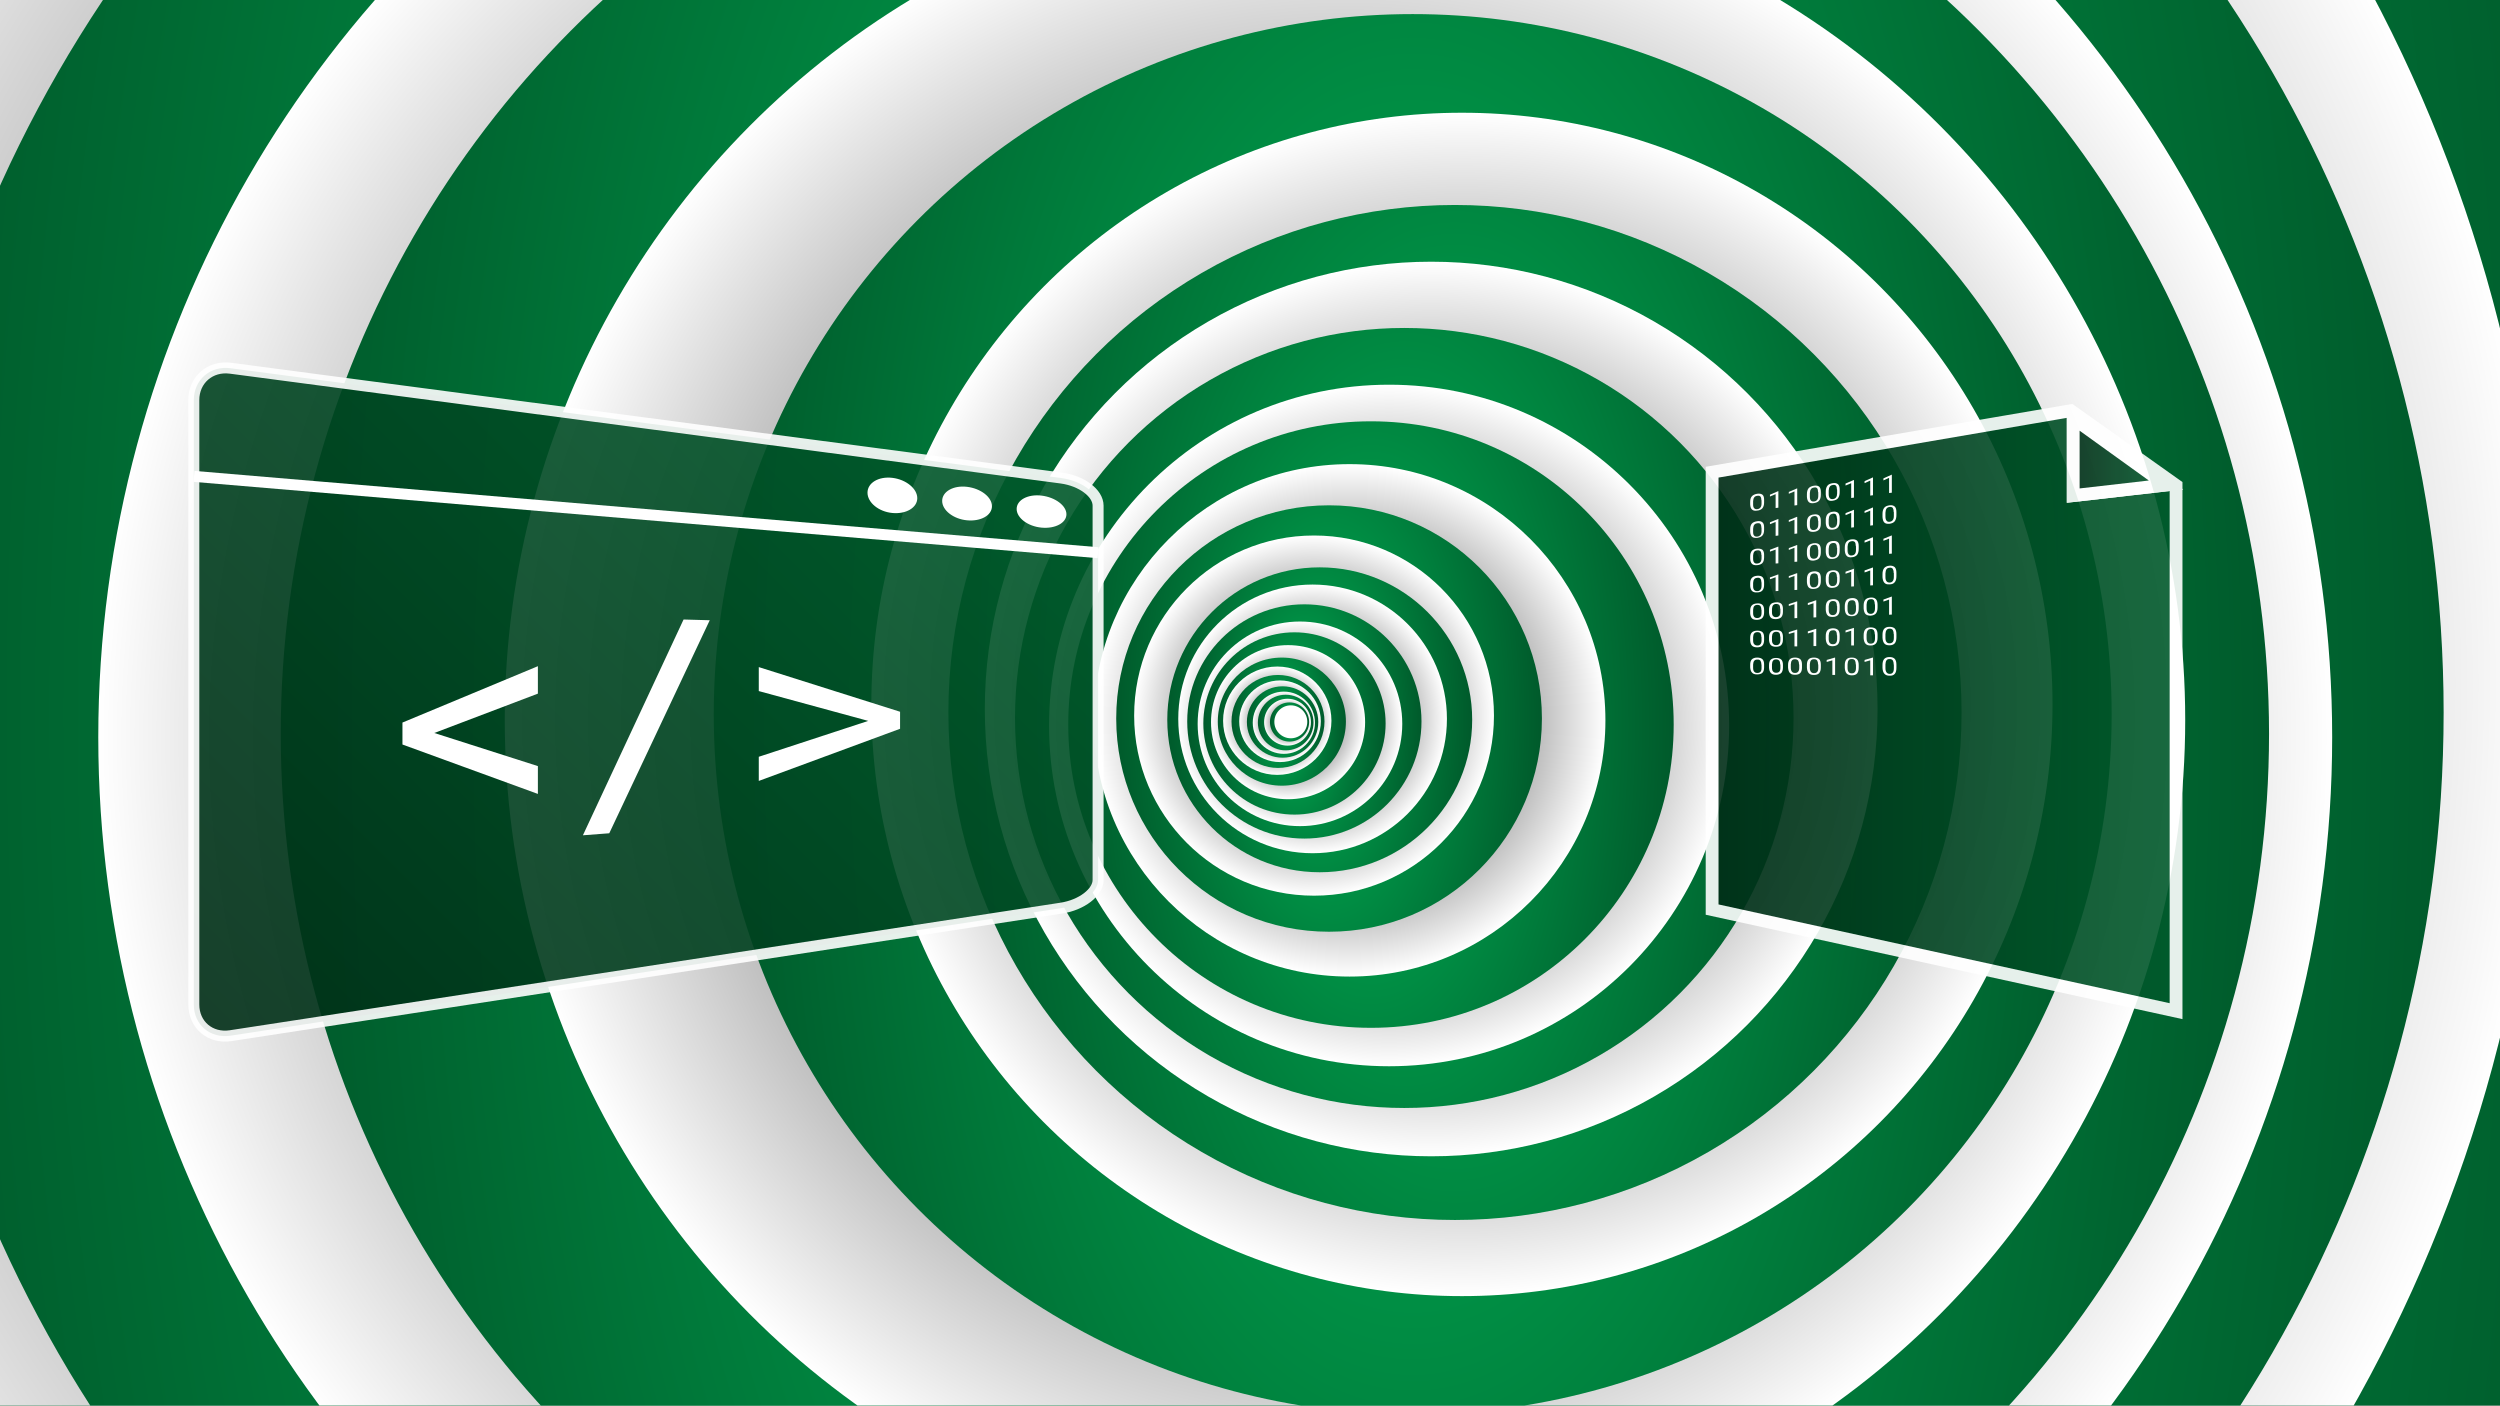 <?xml version="1.0" encoding="utf-8"?>
<!-- Generator: Adobe Illustrator 22.1.0, SVG Export Plug-In . SVG Version: 6.00 Build 0)  -->
<svg version="1.1" id="Layer_1" xmlns="http://www.w3.org/2000/svg" xmlns:xlink="http://www.w3.org/1999/xlink" x="0px" y="0px"
	 viewBox="0 0 1366 768" style="enable-background:new 0 0 1366 768;" xml:space="preserve">
<rect x="0" y="0" width="1366" height="768" fill="#808080" stroke="none"/>
<style type="text/css">
	.st0{clip-path:url(#SVGID_2_);fill:url(#SVGID_3_);}
	.st1{clip-path:url(#SVGID_2_);fill:url(#SVGID_4_);}
	.st2{clip-path:url(#SVGID_2_);fill:url(#SVGID_5_);}
	.st3{clip-path:url(#SVGID_2_);fill:url(#SVGID_6_);}
	.st4{clip-path:url(#SVGID_2_);fill:url(#SVGID_7_);}
	.st5{clip-path:url(#SVGID_2_);fill:url(#SVGID_8_);}
	.st6{clip-path:url(#SVGID_2_);fill:url(#SVGID_9_);}
	.st7{clip-path:url(#SVGID_2_);fill:url(#SVGID_10_);}
	.st8{clip-path:url(#SVGID_2_);fill:url(#SVGID_11_);}
	.st9{clip-path:url(#SVGID_2_);fill:url(#SVGID_12_);}
	.st10{clip-path:url(#SVGID_2_);fill:url(#SVGID_13_);}
	.st11{clip-path:url(#SVGID_2_);fill:url(#SVGID_14_);}
	.st12{clip-path:url(#SVGID_2_);fill:url(#SVGID_15_);}
	.st13{clip-path:url(#SVGID_2_);fill:url(#SVGID_16_);}
	.st14{clip-path:url(#SVGID_2_);fill:url(#SVGID_17_);}
	.st15{clip-path:url(#SVGID_2_);fill:url(#SVGID_18_);}
	.st16{clip-path:url(#SVGID_2_);fill:url(#SVGID_19_);}
	.st17{clip-path:url(#SVGID_2_);fill:url(#SVGID_20_);}
	.st18{clip-path:url(#SVGID_2_);fill:url(#SVGID_21_);}
	.st19{clip-path:url(#SVGID_2_);fill:url(#SVGID_22_);}
	.st20{clip-path:url(#SVGID_2_);fill:url(#SVGID_23_);}
	.st21{clip-path:url(#SVGID_2_);fill:url(#SVGID_24_);}
	.st22{clip-path:url(#SVGID_2_);fill:url(#SVGID_25_);}
	.st23{clip-path:url(#SVGID_2_);fill:url(#SVGID_26_);}
	.st24{clip-path:url(#SVGID_2_);fill:url(#SVGID_27_);}
	.st25{clip-path:url(#SVGID_2_);fill:url(#SVGID_28_);}
	.st26{clip-path:url(#SVGID_2_);fill:url(#SVGID_29_);}
	.st27{clip-path:url(#SVGID_2_);fill:url(#SVGID_30_);}
	.st28{clip-path:url(#SVGID_2_);fill:url(#SVGID_31_);}
	.st29{clip-path:url(#SVGID_2_);fill:url(#SVGID_32_);}
	.st30{clip-path:url(#SVGID_2_);fill:url(#SVGID_33_);}
	.st31{clip-path:url(#SVGID_2_);fill:#FFFFFF;}
	.st32{opacity:0.9;fill:url(#SVGID_34_);stroke:#FFFFFF;stroke-width:6;stroke-miterlimit:10;}
	.st33{fill:#FFFFFF;}
	.st34{fill:none;stroke:#FFFFFF;stroke-width:6;stroke-miterlimit:10;}
	.st35{opacity:0.9;}
	.st36{fill:url(#SVGID_35_);stroke:#FFFFFF;stroke-width:7;stroke-miterlimit:10;}
	.st37{fill:url(#SVGID_36_);stroke:#FFFFFF;stroke-width:7;stroke-miterlimit:10;}
</style>
<g>
	<defs>
		<rect id="SVGID_1_" width="1366" height="768"/>
	</defs>
	<clipPath id="SVGID_2_">
		<use xlink:href="#SVGID_1_"  style="overflow:visible;"/>
	</clipPath>
	
		<radialGradient id="SVGID_3_" cx="546" cy="379.487" r="909.821" gradientTransform="matrix(1 0 0 2 0 -379.487)" gradientUnits="userSpaceOnUse">
		<stop  offset="0" style="stop-color:#00B456"/>
		<stop  offset="1" style="stop-color:#005A2B"/>
	</radialGradient>
	<ellipse class="st0" cx="546" cy="379.5" rx="909" ry="910.6"/>
	<radialGradient id="SVGID_4_" cx="588.651" cy="373.188" r="801.771" gradientUnits="userSpaceOnUse">
		<stop  offset="0" style="stop-color:#000000"/>
		<stop  offset="1" style="stop-color:#FFFFFF"/>
	</radialGradient>
	<ellipse class="st1" cx="588.7" cy="373.2" rx="801" ry="802.5"/>
	
		<radialGradient id="SVGID_5_" cx="636.745" cy="389.304" r="699.169" gradientTransform="matrix(1 0 0 2 0 -389.304)" gradientUnits="userSpaceOnUse">
		<stop  offset="0" style="stop-color:#00B456"/>
		<stop  offset="1" style="stop-color:#005A2B"/>
	</radialGradient>
	<ellipse class="st2" cx="636.7" cy="389.3" rx="698.5" ry="699.8"/>
	<radialGradient id="SVGID_6_" cx="663.959" cy="402.802" r="610.847" gradientUnits="userSpaceOnUse">
		<stop  offset="0" style="stop-color:#000000"/>
		<stop  offset="1" style="stop-color:#FFFFFF"/>
	</radialGradient>
	<ellipse class="st3" cx="664" cy="402.8" rx="610.3" ry="611.4"/>
	
		<radialGradient id="SVGID_7_" cx="696.604" cy="401.041" r="543.739" gradientTransform="matrix(1 0 0 2 0 -401.041)" gradientUnits="userSpaceOnUse">
		<stop  offset="0" style="stop-color:#00B456"/>
		<stop  offset="1" style="stop-color:#005A2B"/>
	</radialGradient>
	<ellipse class="st4" cx="696.6" cy="401" rx="543.2" ry="544.2"/>
	<radialGradient id="SVGID_8_" cx="734.861" cy="393.376" r="459.498" gradientUnits="userSpaceOnUse">
		<stop  offset="0" style="stop-color:#000000"/>
		<stop  offset="1" style="stop-color:#FFFFFF"/>
	</radialGradient>
	<ellipse class="st5" cx="734.9" cy="393.4" rx="459.1" ry="459.9"/>
	
		<radialGradient id="SVGID_9_" cx="771.905" cy="390.264" r="382.232" gradientTransform="matrix(1 0 0 2 0 -390.264)" gradientUnits="userSpaceOnUse">
		<stop  offset="0" style="stop-color:#00B456"/>
		<stop  offset="1" style="stop-color:#005A2B"/>
	</radialGradient>
	<ellipse class="st6" cx="771.9" cy="390.3" rx="381.9" ry="382.6"/>
	<radialGradient id="SVGID_10_" cx="798.799" cy="384.876" r="323.013" gradientUnits="userSpaceOnUse">
		<stop  offset="0" style="stop-color:#000000"/>
		<stop  offset="1" style="stop-color:#FFFFFF"/>
	</radialGradient>
	<ellipse class="st7" cx="798.8" cy="384.9" rx="322.7" ry="323.3"/>
	
		<radialGradient id="SVGID_11_" cx="794.951" cy="389.332" r="277.045" gradientTransform="matrix(1 0 0 2 0 -389.332)" gradientUnits="userSpaceOnUse">
		<stop  offset="0" style="stop-color:#00B456"/>
		<stop  offset="1" style="stop-color:#005A2B"/>
	</radialGradient>
	<ellipse class="st8" cx="795" cy="389.3" rx="276.8" ry="277.3"/>
	<radialGradient id="SVGID_12_" cx="781.964" cy="387.414" r="244.143" gradientUnits="userSpaceOnUse">
		<stop  offset="0" style="stop-color:#000000"/>
		<stop  offset="1" style="stop-color:#FFFFFF"/>
	</radialGradient>
	<ellipse class="st9" cx="782" cy="387.4" rx="243.9" ry="244.4"/>
	
		<radialGradient id="SVGID_13_" cx="767.319" cy="392.321" r="212.9" gradientTransform="matrix(1 0 0 2 0 -392.321)" gradientUnits="userSpaceOnUse">
		<stop  offset="0" style="stop-color:#00B456"/>
		<stop  offset="1" style="stop-color:#005A2B"/>
	</radialGradient>
	<ellipse class="st10" cx="767.3" cy="392.3" rx="212.7" ry="213.1"/>
	<radialGradient id="SVGID_14_" cx="759.032" cy="396.431" r="186.006" gradientUnits="userSpaceOnUse">
		<stop  offset="0" style="stop-color:#000000"/>
		<stop  offset="1" style="stop-color:#FFFFFF"/>
	</radialGradient>
	<ellipse class="st11" cx="759" cy="396.4" rx="185.8" ry="186.2"/>
	
		<radialGradient id="SVGID_15_" cx="749.092" cy="395.895" r="165.571" gradientTransform="matrix(1 0 0 2 0 -395.895)" gradientUnits="userSpaceOnUse">
		<stop  offset="0" style="stop-color:#00B456"/>
		<stop  offset="1" style="stop-color:#005A2B"/>
	</radialGradient>
	<ellipse class="st12" cx="749.1" cy="395.9" rx="165.4" ry="165.7"/>
	<radialGradient id="SVGID_16_" cx="737.442" cy="393.561" r="139.919" gradientUnits="userSpaceOnUse">
		<stop  offset="0" style="stop-color:#000000"/>
		<stop  offset="1" style="stop-color:#FFFFFF"/>
	</radialGradient>
	<ellipse class="st13" cx="737.4" cy="393.6" rx="139.8" ry="140"/>
	
		<radialGradient id="SVGID_17_" cx="726.162" cy="392.614" r="116.391" gradientTransform="matrix(1 0 0 2 0 -392.614)" gradientUnits="userSpaceOnUse">
		<stop  offset="0" style="stop-color:#00B456"/>
		<stop  offset="1" style="stop-color:#005A2B"/>
	</radialGradient>
	<ellipse class="st14" cx="726.2" cy="392.6" rx="116.3" ry="116.5"/>
	<radialGradient id="SVGID_18_" cx="717.973" cy="390.973" r="98.359" gradientUnits="userSpaceOnUse">
		<stop  offset="0" style="stop-color:#000000"/>
		<stop  offset="1" style="stop-color:#FFFFFF"/>
	</radialGradient>
	<ellipse class="st15" cx="718" cy="391" rx="98.3" ry="98.4"/>
	
		<radialGradient id="SVGID_19_" cx="721.061" cy="393.343" r="83.282" gradientTransform="matrix(1 0 0 2 0 -393.343)" gradientUnits="userSpaceOnUse">
		<stop  offset="0" style="stop-color:#00B456"/>
		<stop  offset="1" style="stop-color:#005A2B"/>
	</radialGradient>
	<circle class="st16" cx="721.1" cy="393.3" r="83.3"/>
	<radialGradient id="SVGID_20_" cx="717.153" cy="392.767" r="73.391" gradientUnits="userSpaceOnUse">
		<stop  offset="0" style="stop-color:#000000"/>
		<stop  offset="1" style="stop-color:#FFFFFF"/>
	</radialGradient>
	<circle class="st17" cx="717.2" cy="392.8" r="73.4"/>
	
		<radialGradient id="SVGID_21_" cx="712.747" cy="394.24" r="63.999" gradientTransform="matrix(1 0 0 2 0 -394.24)" gradientUnits="userSpaceOnUse">
		<stop  offset="0" style="stop-color:#00B456"/>
		<stop  offset="1" style="stop-color:#005A2B"/>
	</radialGradient>
	<circle class="st18" cx="712.7" cy="394.2" r="64"/>
	<radialGradient id="SVGID_22_" cx="710.254" cy="395.475" r="55.915" gradientUnits="userSpaceOnUse">
		<stop  offset="0" style="stop-color:#000000"/>
		<stop  offset="1" style="stop-color:#FFFFFF"/>
	</radialGradient>
	<circle class="st19" cx="710.3" cy="395.5" r="55.9"/>
	
		<radialGradient id="SVGID_23_" cx="707.263" cy="395.314" r="49.772" gradientTransform="matrix(1 0 0 2 0 -395.314)" gradientUnits="userSpaceOnUse">
		<stop  offset="0" style="stop-color:#00B456"/>
		<stop  offset="1" style="stop-color:#005A2B"/>
	</radialGradient>
	<circle class="st20" cx="707.3" cy="395.3" r="49.8"/>
	<radialGradient id="SVGID_24_" cx="703.758" cy="394.613" r="42.061" gradientUnits="userSpaceOnUse">
		<stop  offset="0" style="stop-color:#000000"/>
		<stop  offset="1" style="stop-color:#FFFFFF"/>
	</radialGradient>
	<circle class="st21" cx="703.8" cy="394.6" r="42.1"/>
	
		<radialGradient id="SVGID_25_" cx="700.364" cy="394.328" r="34.988" gradientTransform="matrix(1 0 0 2 0 -394.328)" gradientUnits="userSpaceOnUse">
		<stop  offset="0" style="stop-color:#00B456"/>
		<stop  offset="1" style="stop-color:#005A2B"/>
	</radialGradient>
	<circle class="st22" cx="700.4" cy="394.3" r="35"/>
	<radialGradient id="SVGID_26_" cx="697.9" cy="393.836" r="29.567" gradientUnits="userSpaceOnUse">
		<stop  offset="0" style="stop-color:#000000"/>
		<stop  offset="1" style="stop-color:#FFFFFF"/>
	</radialGradient>
	<circle class="st23" cx="697.9" cy="393.8" r="29.6"/>
	
		<radialGradient id="SVGID_27_" cx="698.252" cy="394.243" r="25.36" gradientTransform="matrix(1 0 0 2 0 -394.243)" gradientUnits="userSpaceOnUse">
		<stop  offset="0" style="stop-color:#00B456"/>
		<stop  offset="1" style="stop-color:#005A2B"/>
	</radialGradient>
	<circle class="st24" cx="698.3" cy="394.2" r="25.4"/>
	<radialGradient id="SVGID_28_" cx="699.442" cy="394.068" r="22.348" gradientUnits="userSpaceOnUse">
		<stop  offset="0" style="stop-color:#000000"/>
		<stop  offset="1" style="stop-color:#FFFFFF"/>
	</radialGradient>
	<circle class="st25" cx="699.4" cy="394.1" r="22.3"/>
	
		<radialGradient id="SVGID_29_" cx="700.784" cy="394.517" r="19.488" gradientTransform="matrix(1 0 0 2 0 -394.517)" gradientUnits="userSpaceOnUse">
		<stop  offset="0" style="stop-color:#00B456"/>
		<stop  offset="1" style="stop-color:#005A2B"/>
	</radialGradient>
	<circle class="st26" cx="700.8" cy="394.5" r="19.5"/>
	<radialGradient id="SVGID_30_" cx="701.543" cy="394.892" r="17.026" gradientUnits="userSpaceOnUse">
		<stop  offset="0" style="stop-color:#000000"/>
		<stop  offset="1" style="stop-color:#FFFFFF"/>
	</radialGradient>
	<circle class="st27" cx="701.5" cy="394.9" r="17"/>
	
		<radialGradient id="SVGID_31_" cx="702.454" cy="394.843" r="15.156" gradientTransform="matrix(1 0 0 2 0 -394.843)" gradientUnits="userSpaceOnUse">
		<stop  offset="0" style="stop-color:#00B456"/>
		<stop  offset="1" style="stop-color:#005A2B"/>
	</radialGradient>
	<circle class="st28" cx="702.5" cy="394.8" r="15.2"/>
	<radialGradient id="SVGID_32_" cx="703.521" cy="394.63" r="12.808" gradientUnits="userSpaceOnUse">
		<stop  offset="0" style="stop-color:#000000"/>
		<stop  offset="1" style="stop-color:#FFFFFF"/>
	</radialGradient>
	<circle class="st29" cx="703.5" cy="394.6" r="12.8"/>
	
		<radialGradient id="SVGID_33_" cx="704.555" cy="394.543" r="10.654" gradientTransform="matrix(1 0 0 2 0 -394.543)" gradientUnits="userSpaceOnUse">
		<stop  offset="0" style="stop-color:#00B456"/>
		<stop  offset="1" style="stop-color:#005A2B"/>
	</radialGradient>
	<circle class="st30" cx="704.6" cy="394.5" r="10.7"/>
	<circle class="st31" cx="705.3" cy="394.4" r="9"/>
</g>
<g>
	<g>
		<linearGradient id="SVGID_34_" gradientUnits="userSpaceOnUse" x1="125.225" y1="575.648" x2="514.326" y2="186.547">
			<stop  offset="0" style="stop-color:#002D16"/>
			<stop  offset="1" style="stop-color:#005A2B"/>
		</linearGradient>
		<path class="st32" d="M579.9,496.2l-453.9,69.7c-11.1,1.7-20.1-5.9-20.1-17V218.6c0-11.1,9-18.9,20.1-17.4l453.9,60
			c11.1,1.5,20.1,8.2,20.1,15.1v204.5C600,487.6,591,494.5,579.9,496.2z"/>
		<path class="st33" d="M582.7,281c0,4.7-6.1,8-13.6,7.3s-13.6-5.3-13.6-10.2s6.1-8.2,13.6-7.3C576.6,271.7,582.7,276.3,582.7,281z"
			/>
		<line class="st34" x1="106" y1="260.3" x2="600" y2="302"/>
		<path class="st33" d="M542,276.6c0,5-6.1,8.4-13.6,7.7c-7.5-0.7-13.6-5.5-13.6-10.6c0-5.1,6.1-8.6,13.6-7.7
			C535.9,266.9,542,271.6,542,276.6z"/>
		<path class="st33" d="M501.2,272.2c0,5.2-6.1,8.8-13.6,8.1c-7.5-0.7-13.6-5.7-13.6-11.1c0-5.4,6.1-9,13.6-8.1
			C495.1,262,501.2,267,501.2,272.2z"/>
		<g>
			<path class="st33" d="M237.3,400.5l56.6,18.1v15.2l-74-27v-12l74-30.8V379L237.3,400.5z"/>
			<path class="st33" d="M332.9,455.3l-14.4,1.1l55-117.9l14.3,0.4L332.9,455.3z"/>
			<path class="st33" d="M474.4,393.9l-59.8-16.3v-13.1l77.2,24.4v9.3l-77.2,28.5v-13.2L474.4,393.9z"/>
		</g>
	</g>
</g>
<g>
	<g>
		<g class="st35">
			<linearGradient id="SVGID_35_" gradientUnits="userSpaceOnUse" x1="935.5" y1="388.425" x2="1189" y2="388.425">
				<stop  offset="0" style="stop-color:#002D16"/>
				<stop  offset="1" style="stop-color:#005A2B"/>
			</linearGradient>
			<path class="st36" d="M1131.5,224.4l-196,33.6v239l253.5,55.5V265.2L1131.5,224.4z M1132.8,270.8v-42.3l50.7,36.5L1132.8,270.8z"
				/>
			<linearGradient id="SVGID_36_" gradientUnits="userSpaceOnUse" x1="1132.807" y1="249.615" x2="1183.507" y2="249.615">
				<stop  offset="0" style="stop-color:#002D16"/>
				<stop  offset="1" style="stop-color:#005A2B"/>
			</linearGradient>
			<polygon class="st37" points="1132.8,270.8 1183.5,265 1132.8,228.5 			"/>
		</g>
		<g>
			<path class="st33" d="M963.9,274.6c0,1.3-0.3,2.3-0.9,3.1c-0.6,0.7-1.6,1.2-2.9,1.3c-1.3,0.2-2.2,0-2.8-0.6
				c-0.6-0.5-0.9-1.4-1-2.7v-1.5c0-1.3,0.3-2.3,0.9-3c0.6-0.7,1.6-1.2,2.9-1.4c1.3-0.2,2.2,0,2.9,0.5c0.6,0.5,0.9,1.4,0.9,2.7V274.6
				z M962.4,273.3c0-1-0.2-1.6-0.5-2c-0.4-0.4-0.9-0.5-1.7-0.4c-0.8,0.1-1.4,0.4-1.7,0.9c-0.4,0.5-0.5,1.2-0.6,2.1v1.8
				c0,1,0.2,1.6,0.6,2c0.4,0.4,0.9,0.6,1.7,0.5c0.8-0.1,1.3-0.4,1.7-0.9c0.4-0.5,0.6-1.2,0.6-2.1V273.3z"/>
			<path class="st33" d="M971.7,277.4l-1.5,0.2V270l-3.1,1.3v-1l4.4-1.9l0.2,0V277.4z"/>
			<path class="st33" d="M982,276l-1.5,0.2v-7.7l-3.1,1.3v-1l4.4-1.9l0.2,0V276z"/>
			<path class="st33" d="M994.9,270.3c0,1.4-0.3,2.5-0.9,3.2c-0.6,0.8-1.6,1.2-2.9,1.4c-1.3,0.2-2.2,0-2.8-0.6
				c-0.6-0.6-0.9-1.5-1-2.8V270c0-1.4,0.3-2.4,0.9-3.2c0.6-0.7,1.6-1.2,2.9-1.4c1.3-0.2,2.2,0,2.9,0.5c0.6,0.6,0.9,1.5,0.9,2.8
				V270.3z M993.4,268.9c0-1-0.2-1.7-0.5-2.1c-0.4-0.4-0.9-0.6-1.7-0.4c-0.8,0.1-1.4,0.4-1.7,0.9c-0.4,0.5-0.5,1.2-0.6,2.2v1.9
				c0,1,0.2,1.7,0.6,2.1c0.4,0.4,0.9,0.6,1.7,0.5c0.8-0.1,1.3-0.4,1.7-0.9c0.4-0.5,0.6-1.2,0.6-2.2V268.9z"/>
			<path class="st33" d="M1005.2,268.9c0,1.4-0.3,2.5-0.9,3.3c-0.6,0.8-1.6,1.2-2.9,1.4c-1.3,0.2-2.2,0-2.8-0.6
				c-0.6-0.6-0.9-1.5-1-2.8v-1.6c0-1.4,0.3-2.4,0.9-3.2c0.6-0.8,1.6-1.2,2.9-1.4c1.3-0.2,2.2,0,2.9,0.6c0.6,0.6,0.9,1.5,0.9,2.9
				V268.9z M1003.7,267.5c0-1-0.2-1.7-0.5-2.1c-0.4-0.4-0.9-0.6-1.7-0.4c-0.8,0.1-1.4,0.4-1.7,0.9c-0.4,0.5-0.5,1.2-0.6,2.2v1.9
				c0,1,0.2,1.7,0.6,2.2c0.4,0.4,0.9,0.6,1.7,0.5c0.8-0.1,1.3-0.4,1.7-0.9c0.4-0.5,0.6-1.3,0.6-2.2V267.5z"/>
			<path class="st33" d="M1013,271.9l-1.5,0.2V264l-3.1,1.3v-1.1l4.4-1.9l0.2,0V271.9z"/>
			<path class="st33" d="M1023.4,270.6l-1.5,0.2v-8.2l-3.1,1.4v-1.1l4.4-2l0.2,0V270.6z"/>
			<path class="st33" d="M1033.7,269.2l-1.5,0.2v-8.3l-3.1,1.4v-1.1l4.4-2l0.2,0V269.2z"/>
			<path class="st33" d="M963.9,289.6c0,1.3-0.3,2.3-0.9,3c-0.6,0.7-1.6,1.1-2.9,1.3c-1.3,0.1-2.2-0.1-2.8-0.6
				c-0.6-0.6-0.9-1.4-1-2.7v-1.5c0-1.3,0.3-2.3,0.9-3c0.6-0.7,1.6-1.1,2.9-1.3c1.3-0.2,2.2,0,2.9,0.6c0.6,0.5,0.9,1.4,0.9,2.7V289.6
				z M962.4,288.3c0-1-0.2-1.6-0.5-2c-0.4-0.4-0.9-0.5-1.7-0.4c-0.8,0.1-1.4,0.4-1.7,0.9c-0.4,0.5-0.5,1.2-0.6,2.1v1.8
				c0,1,0.2,1.6,0.6,2c0.4,0.4,0.9,0.6,1.7,0.5c0.8-0.1,1.3-0.4,1.7-0.8c0.4-0.5,0.6-1.2,0.6-2.1V288.3z"/>
			<path class="st33" d="M971.7,292.6l-1.5,0.2v-7.6l-3.1,1.2v-1l4.4-1.8l0.2,0V292.6z"/>
			<path class="st33" d="M982,291.5l-1.5,0.2v-7.7l-3.1,1.2v-1l4.4-1.8l0.2,0V291.5z"/>
			<path class="st33" d="M994.9,286.1c0,1.4-0.3,2.5-0.9,3.2c-0.6,0.7-1.6,1.2-2.9,1.3c-1.3,0.1-2.2-0.1-2.8-0.7
				c-0.6-0.6-0.9-1.5-1-2.8v-1.6c0-1.4,0.3-2.4,0.9-3.1c0.6-0.7,1.6-1.2,2.9-1.3c1.3-0.2,2.2,0,2.9,0.6c0.6,0.6,0.9,1.5,0.9,2.9
				V286.1z M993.4,284.6c0-1-0.2-1.7-0.5-2.1c-0.4-0.4-0.9-0.6-1.7-0.5c-0.8,0.1-1.4,0.4-1.7,0.9c-0.4,0.5-0.5,1.2-0.6,2.2v1.9
				c0,1,0.2,1.7,0.6,2.1c0.4,0.4,0.9,0.6,1.7,0.5c0.8-0.1,1.3-0.4,1.7-0.9c0.4-0.5,0.6-1.2,0.6-2.2V284.6z"/>
			<path class="st33" d="M1005.2,284.9c0,1.4-0.3,2.5-0.9,3.2c-0.6,0.8-1.6,1.2-2.9,1.3c-1.3,0.1-2.2-0.1-2.8-0.7
				c-0.6-0.6-0.9-1.5-1-2.9v-1.6c0-1.4,0.3-2.4,0.9-3.2c0.6-0.7,1.6-1.2,2.9-1.4c1.3-0.2,2.2,0.1,2.9,0.6c0.6,0.6,0.9,1.5,0.9,2.9
				V284.9z M1003.7,283.4c0-1-0.2-1.7-0.5-2.2c-0.4-0.4-0.9-0.6-1.7-0.5c-0.8,0.1-1.4,0.4-1.7,0.9c-0.4,0.5-0.5,1.2-0.6,2.2v1.9
				c0,1,0.2,1.7,0.6,2.2c0.4,0.4,0.9,0.6,1.7,0.5c0.8-0.1,1.3-0.4,1.7-0.9c0.4-0.5,0.6-1.2,0.6-2.2V283.4z"/>
			<path class="st33" d="M1013,288.1l-1.5,0.2v-8.1l-3.1,1.3v-1.1l4.4-1.8l0.2,0V288.1z"/>
			<path class="st33" d="M1023.4,287l-1.5,0.2v-8.2l-3.1,1.3v-1.1l4.4-1.9l0.2,0V287z"/>
			<path class="st33" d="M1036.2,281.4c0,1.5-0.3,2.6-0.9,3.4c-0.6,0.8-1.6,1.2-2.9,1.4c-1.3,0.1-2.2-0.1-2.8-0.7
				c-0.6-0.6-0.9-1.6-1-3v-1.7c0-1.4,0.3-2.5,0.9-3.3c0.6-0.8,1.6-1.2,2.9-1.4c1.3-0.2,2.2,0.1,2.9,0.7c0.6,0.6,0.9,1.6,0.9,3V281.4
				z M1034.7,279.8c0-1.1-0.2-1.8-0.5-2.3c-0.4-0.4-0.9-0.6-1.7-0.5c-0.8,0.1-1.4,0.4-1.7,0.9c-0.4,0.5-0.5,1.3-0.6,2.3v2
				c0,1.1,0.2,1.8,0.6,2.3c0.4,0.5,0.9,0.7,1.7,0.6c0.8-0.1,1.3-0.4,1.7-0.9c0.4-0.5,0.6-1.3,0.6-2.3V279.8z"/>
			<path class="st33" d="M963.9,304.6c0,1.3-0.3,2.3-0.9,3c-0.6,0.7-1.6,1.1-2.9,1.2c-1.3,0.1-2.2-0.1-2.8-0.7
				c-0.6-0.6-0.9-1.5-1-2.7V304c0-1.3,0.3-2.3,0.9-3c0.6-0.7,1.6-1.1,2.9-1.2c1.3-0.1,2.2,0.1,2.9,0.6c0.6,0.6,0.9,1.5,0.9,2.7
				V304.6z M962.4,303.2c0-1-0.2-1.6-0.5-2c-0.4-0.4-0.9-0.6-1.7-0.5c-0.8,0.1-1.4,0.3-1.7,0.8c-0.4,0.5-0.5,1.1-0.6,2v1.8
				c0,1,0.2,1.6,0.6,2.1c0.4,0.4,0.9,0.6,1.7,0.5c0.8-0.1,1.3-0.3,1.7-0.8c0.4-0.5,0.6-1.2,0.6-2.1V303.2z"/>
			<path class="st33" d="M971.7,307.8l-1.5,0.1v-7.6l-3.1,1.1v-1l4.4-1.7l0.2,0V307.8z"/>
			<path class="st33" d="M982,306.9l-1.5,0.1v-7.7l-3.1,1.2v-1l4.4-1.7l0.2,0V306.9z"/>
			<path class="st33" d="M994.9,301.8c0,1.4-0.3,2.4-0.9,3.2c-0.6,0.7-1.6,1.1-2.9,1.3c-1.3,0.1-2.2-0.1-2.8-0.7
				c-0.6-0.6-0.9-1.5-1-2.8v-1.6c0-1.4,0.3-2.4,0.9-3.1c0.6-0.7,1.6-1.1,2.9-1.3c1.3-0.1,2.2,0.1,2.9,0.7c0.6,0.6,0.9,1.5,0.9,2.9
				V301.8z M993.4,300.3c0-1-0.2-1.7-0.5-2.1c-0.4-0.4-0.9-0.6-1.7-0.5c-0.8,0.1-1.4,0.4-1.7,0.8c-0.4,0.5-0.5,1.2-0.6,2.1v1.9
				c0,1,0.2,1.7,0.6,2.2c0.4,0.4,0.9,0.6,1.7,0.6c0.8-0.1,1.3-0.3,1.7-0.8c0.4-0.5,0.6-1.2,0.6-2.2V300.3z"/>
			<path class="st33" d="M1005.2,300.9c0,1.4-0.3,2.5-0.9,3.2c-0.6,0.7-1.6,1.2-2.9,1.3c-1.3,0.1-2.2-0.1-2.8-0.8
				c-0.6-0.6-0.9-1.6-1-2.9v-1.6c0-1.4,0.3-2.4,0.9-3.2c0.6-0.7,1.6-1.2,2.9-1.3c1.3-0.1,2.2,0.1,2.9,0.7c0.6,0.6,0.9,1.6,0.9,2.9
				V300.9z M1003.7,299.4c0-1-0.2-1.7-0.5-2.2c-0.4-0.4-0.9-0.6-1.7-0.5c-0.8,0.1-1.4,0.4-1.7,0.9c-0.4,0.5-0.5,1.2-0.6,2.2v1.9
				c0,1,0.2,1.7,0.6,2.2c0.4,0.5,0.9,0.6,1.7,0.6c0.8-0.1,1.3-0.3,1.7-0.8c0.4-0.5,0.6-1.2,0.6-2.2V299.4z"/>
			<path class="st33" d="M1015.6,299.9c0,1.4-0.3,2.5-0.9,3.3c-0.6,0.7-1.6,1.2-2.9,1.3c-1.3,0.1-2.2-0.1-2.8-0.8
				c-0.6-0.6-0.9-1.6-1-2.9v-1.6c0-1.4,0.3-2.5,0.9-3.2c0.6-0.7,1.6-1.2,2.9-1.3c1.3-0.1,2.2,0.1,2.9,0.7c0.6,0.6,0.9,1.6,0.9,3
				V299.9z M1014,298.4c0-1-0.2-1.8-0.5-2.2c-0.4-0.4-0.9-0.6-1.7-0.5c-0.8,0.1-1.4,0.4-1.7,0.9c-0.4,0.5-0.5,1.2-0.6,2.2v1.9
				c0,1,0.2,1.8,0.6,2.2c0.4,0.5,0.9,0.7,1.7,0.6c0.8-0.1,1.3-0.3,1.7-0.8c0.4-0.5,0.6-1.2,0.6-2.2V298.4z"/>
			<path class="st33" d="M1023.4,303.4l-1.5,0.1v-8.2l-3.1,1.2v-1.1l4.4-1.8l0.2,0V303.4z"/>
			<path class="st33" d="M1033.7,302.5l-1.5,0.1v-8.3l-3.1,1.2v-1.1l4.4-1.8l0.2,0V302.5z"/>
			<path class="st33" d="M963.9,319.6c0,1.3-0.3,2.3-0.9,3c-0.6,0.7-1.6,1.1-2.9,1.1c-1.3,0.1-2.2-0.2-2.8-0.8
				c-0.6-0.6-0.9-1.5-1-2.7v-1.5c0-1.3,0.3-2.3,0.9-2.9c0.6-0.7,1.6-1.1,2.9-1.2c1.3-0.1,2.2,0.1,2.9,0.7c0.6,0.6,0.9,1.5,0.9,2.8
				V319.6z M962.4,318.2c0-1-0.2-1.6-0.5-2c-0.4-0.4-0.9-0.6-1.7-0.5c-0.8,0.1-1.4,0.3-1.7,0.8c-0.4,0.5-0.5,1.1-0.6,2v1.8
				c0,1,0.2,1.6,0.6,2.1c0.4,0.4,0.9,0.6,1.7,0.6c0.8,0,1.3-0.3,1.7-0.8c0.4-0.5,0.6-1.1,0.6-2.1V318.2z"/>
			<path class="st33" d="M971.7,322.9l-1.5,0.1v-7.6l-3.1,1.1v-1l4.4-1.6l0.2,0V322.9z"/>
			<path class="st33" d="M982,322.3l-1.5,0.1v-7.7l-3.1,1.1v-1l4.4-1.6l0.2,0V322.3z"/>
			<path class="st33" d="M994.9,317.5c0,1.4-0.3,2.4-0.9,3.1c-0.6,0.7-1.6,1.1-2.9,1.2c-1.3,0.1-2.2-0.2-2.8-0.8
				c-0.6-0.6-0.9-1.6-1-2.9v-1.6c0-1.4,0.3-2.4,0.9-3.1c0.6-0.7,1.6-1.1,2.9-1.2c1.3-0.1,2.2,0.2,2.9,0.7c0.6,0.6,0.9,1.6,0.9,2.9
				V317.5z M993.4,316c0-1-0.2-1.7-0.5-2.1c-0.4-0.4-0.9-0.6-1.7-0.6c-0.8,0.1-1.4,0.3-1.7,0.8c-0.4,0.5-0.5,1.2-0.6,2.1v1.9
				c0,1,0.2,1.7,0.6,2.2c0.4,0.5,0.9,0.7,1.7,0.6c0.8,0,1.3-0.3,1.7-0.8c0.4-0.5,0.6-1.2,0.6-2.2V316z"/>
			<path class="st33" d="M1005.2,316.8c0,1.4-0.3,2.5-0.9,3.2c-0.6,0.7-1.6,1.1-2.9,1.2c-1.3,0.1-2.2-0.2-2.8-0.8
				c-0.6-0.6-0.9-1.6-1-2.9v-1.6c0-1.4,0.3-2.4,0.9-3.1c0.6-0.7,1.6-1.1,2.9-1.2c1.3-0.1,2.2,0.2,2.9,0.8c0.6,0.6,0.9,1.6,0.9,2.9
				V316.8z M1003.7,315.3c0-1-0.2-1.7-0.5-2.2c-0.4-0.4-0.9-0.6-1.7-0.6c-0.8,0.1-1.4,0.3-1.7,0.8c-0.4,0.5-0.5,1.2-0.6,2.2v1.9
				c0,1,0.2,1.7,0.6,2.2c0.4,0.5,0.9,0.7,1.7,0.6c0.8,0,1.3-0.3,1.7-0.8c0.4-0.5,0.6-1.2,0.6-2.2V315.3z"/>
			<path class="st33" d="M1013,320.4l-1.5,0.1v-8.1l-3.1,1.1v-1.1l4.4-1.6l0.2,0V320.4z"/>
			<path class="st33" d="M1023.4,319.8l-1.5,0.1v-8.2l-3.1,1.1v-1.1l4.4-1.6l0.2,0V319.8z"/>
			<path class="st33" d="M1036.2,314.8c0,1.5-0.3,2.6-0.9,3.3c-0.6,0.8-1.6,1.2-2.9,1.2c-1.3,0.1-2.2-0.2-2.8-0.9
				c-0.6-0.7-0.9-1.7-1-3v-1.7c0-1.4,0.3-2.5,0.9-3.3c0.6-0.7,1.6-1.2,2.9-1.3c1.3-0.1,2.2,0.2,2.9,0.8c0.6,0.6,0.9,1.7,0.9,3.1
				V314.8z M1034.7,313.1c0-1.1-0.2-1.8-0.5-2.3c-0.4-0.5-0.9-0.7-1.7-0.6c-0.8,0.1-1.4,0.3-1.7,0.8c-0.4,0.5-0.5,1.3-0.6,2.3v2
				c0,1.1,0.2,1.8,0.6,2.3c0.4,0.5,0.9,0.7,1.7,0.7c0.8,0,1.3-0.3,1.7-0.8c0.4-0.5,0.6-1.3,0.6-2.3V313.1z"/>
			<path class="st33" d="M963.9,334.6c0,1.3-0.3,2.3-0.9,3c-0.6,0.7-1.6,1-2.9,1.1c-1.3,0-2.2-0.2-2.8-0.8c-0.6-0.6-0.9-1.5-1-2.7
				v-1.5c0-1.3,0.3-2.3,0.9-2.9c0.6-0.7,1.6-1,2.9-1.1c1.3-0.1,2.2,0.2,2.9,0.8c0.6,0.6,0.9,1.5,0.9,2.8V334.6z M962.4,333.2
				c0-1-0.2-1.6-0.5-2.1c-0.4-0.4-0.9-0.6-1.7-0.6c-0.8,0-1.4,0.3-1.7,0.7c-0.4,0.4-0.5,1.1-0.6,2v1.8c0,1,0.2,1.6,0.6,2.1
				c0.4,0.4,0.9,0.6,1.7,0.6c0.8,0,1.3-0.3,1.7-0.7c0.4-0.4,0.6-1.1,0.6-2.1V333.2z"/>
			<path class="st33" d="M974.2,334.2c0,1.3-0.3,2.4-0.9,3c-0.6,0.7-1.6,1-2.9,1.1c-1.3,0-2.2-0.2-2.8-0.8c-0.6-0.6-0.9-1.5-1-2.8
				v-1.5c0-1.3,0.3-2.3,0.9-3c0.6-0.7,1.6-1,2.9-1.1c1.3-0.1,2.2,0.2,2.9,0.8c0.6,0.6,0.9,1.5,0.9,2.8V334.2z M972.7,332.7
				c0-1-0.2-1.7-0.5-2.1c-0.4-0.4-0.9-0.6-1.7-0.6c-0.8,0-1.4,0.3-1.7,0.7c-0.4,0.5-0.5,1.1-0.6,2v1.8c0,1,0.2,1.7,0.6,2.1
				c0.4,0.4,0.9,0.7,1.7,0.6c0.8,0,1.3-0.3,1.7-0.7c0.4-0.5,0.6-1.1,0.6-2.1V332.7z"/>
			<path class="st33" d="M982,337.7l-1.5,0.1v-7.7l-3.1,1v-1l4.4-1.5l0.2,0V337.7z"/>
			<path class="st33" d="M992.4,337.3l-1.5,0.1v-7.8l-3.1,1v-1.1l4.4-1.5l0.2,0V337.3z"/>
			<path class="st33" d="M1005.2,332.8c0,1.4-0.3,2.5-0.9,3.2c-0.6,0.7-1.6,1.1-2.9,1.1c-1.3,0-2.2-0.2-2.8-0.9
				c-0.6-0.6-0.9-1.6-1-2.9v-1.6c0-1.4,0.3-2.4,0.9-3.1c0.6-0.7,1.6-1.1,2.9-1.2c1.3-0.1,2.2,0.2,2.9,0.8c0.6,0.6,0.9,1.6,0.9,3
				V332.8z M1003.7,331.2c0-1-0.2-1.7-0.5-2.2c-0.4-0.4-0.9-0.6-1.7-0.6c-0.8,0-1.4,0.3-1.7,0.8c-0.4,0.5-0.5,1.2-0.6,2.1v1.9
				c0,1,0.2,1.8,0.6,2.2c0.4,0.5,0.9,0.7,1.7,0.7c0.8,0,1.3-0.3,1.7-0.8c0.4-0.5,0.6-1.2,0.6-2.2V331.2z"/>
			<path class="st33" d="M1015.6,332.4c0,1.4-0.3,2.5-0.9,3.2c-0.6,0.7-1.6,1.1-2.9,1.1c-1.3,0-2.2-0.3-2.8-0.9
				c-0.6-0.6-0.9-1.6-1-3v-1.6c0-1.4,0.3-2.4,0.9-3.2c0.6-0.7,1.6-1.1,2.9-1.2c1.3-0.1,2.2,0.2,2.9,0.8c0.6,0.6,0.9,1.6,0.9,3V332.4
				z M1014,330.8c0-1-0.2-1.8-0.5-2.2c-0.4-0.5-0.9-0.7-1.7-0.6c-0.8,0-1.4,0.3-1.7,0.8c-0.4,0.5-0.5,1.2-0.6,2.2v1.9
				c0,1,0.2,1.8,0.6,2.3c0.4,0.5,0.9,0.7,1.7,0.7c0.8,0,1.3-0.3,1.7-0.8c0.4-0.5,0.6-1.2,0.6-2.2V330.8z"/>
			<path class="st33" d="M1025.9,331.9c0,1.5-0.3,2.5-0.9,3.3c-0.6,0.7-1.6,1.1-2.9,1.2c-1.3,0-2.2-0.3-2.8-0.9
				c-0.6-0.7-0.9-1.7-1-3v-1.6c0-1.4,0.3-2.5,0.9-3.2c0.6-0.7,1.6-1.1,2.9-1.2c1.3-0.1,2.2,0.2,2.9,0.9c0.6,0.6,0.9,1.7,0.9,3.1
				V331.9z M1024.4,330.3c0-1-0.2-1.8-0.5-2.3c-0.4-0.5-0.9-0.7-1.7-0.6c-0.8,0-1.4,0.3-1.7,0.8c-0.4,0.5-0.5,1.2-0.6,2.2v2
				c0,1,0.2,1.8,0.6,2.3c0.4,0.5,0.9,0.7,1.7,0.7c0.8,0,1.3-0.3,1.7-0.8c0.4-0.5,0.6-1.2,0.6-2.3V330.3z"/>
			<path class="st33" d="M1033.7,335.8l-1.5,0.1v-8.3l-3.1,1.1v-1.1l4.4-1.6l0.2,0V335.8z"/>
			<path class="st33" d="M963.9,349.7c0,1.3-0.3,2.3-0.9,3c-0.6,0.7-1.6,1-2.9,1c-1.3,0-2.2-0.3-2.8-0.9c-0.6-0.6-0.9-1.5-1-2.8
				v-1.5c0-1.3,0.3-2.3,0.9-2.9c0.6-0.6,1.6-1,2.9-1c1.3,0,2.2,0.2,2.9,0.8c0.6,0.6,0.9,1.5,0.9,2.8V349.7z M962.4,348.1
				c0-1-0.2-1.6-0.5-2.1c-0.4-0.4-0.9-0.6-1.7-0.6c-0.8,0-1.4,0.3-1.7,0.7c-0.4,0.4-0.5,1.1-0.6,2v1.8c0,1,0.2,1.7,0.6,2.1
				c0.4,0.4,0.9,0.7,1.7,0.7c0.8,0,1.3-0.2,1.7-0.7c0.4-0.4,0.6-1.1,0.6-2V348.1z"/>
			<path class="st33" d="M974.2,349.4c0,1.3-0.3,2.3-0.9,3c-0.6,0.7-1.6,1-2.9,1c-1.3,0-2.2-0.3-2.8-0.9c-0.6-0.6-0.9-1.6-1-2.8
				v-1.5c0-1.3,0.3-2.3,0.9-2.9c0.6-0.7,1.6-1,2.9-1c1.3,0,2.2,0.2,2.9,0.8c0.6,0.6,0.9,1.6,0.9,2.9V349.4z M972.7,347.9
				c0-1-0.2-1.7-0.5-2.1c-0.4-0.4-0.9-0.6-1.7-0.6c-0.8,0-1.4,0.3-1.7,0.7c-0.4,0.4-0.5,1.1-0.6,2v1.8c0,1,0.2,1.7,0.6,2.1
				c0.4,0.5,0.9,0.7,1.7,0.7c0.8,0,1.3-0.2,1.7-0.7c0.4-0.4,0.6-1.1,0.6-2.1V347.9z"/>
			<path class="st33" d="M982,353.2l-1.5,0v-7.7l-3.1,0.9v-1l4.4-1.4l0.2,0V353.2z"/>
			<path class="st33" d="M992.4,353l-1.5,0v-7.8l-3.1,0.9v-1.1l4.4-1.4l0.2,0V353z"/>
			<path class="st33" d="M1005.2,348.8c0,1.4-0.3,2.5-0.9,3.2c-0.6,0.7-1.6,1-2.9,1.1c-1.3,0-2.2-0.3-2.8-1c-0.6-0.7-0.9-1.6-1-3
				v-1.6c0-1.4,0.3-2.4,0.9-3.1c0.6-0.7,1.6-1,2.9-1.1c1.3,0,2.2,0.3,2.9,0.9c0.6,0.6,0.9,1.6,0.9,3V348.8z M1003.7,347.2
				c0-1-0.2-1.8-0.5-2.2c-0.4-0.5-0.9-0.7-1.7-0.6c-0.8,0-1.4,0.3-1.7,0.7c-0.4,0.5-0.5,1.2-0.6,2.1v1.9c0,1,0.2,1.8,0.6,2.2
				c0.4,0.5,0.9,0.7,1.7,0.7c0.8,0,1.3-0.2,1.7-0.7c0.4-0.5,0.6-1.2,0.6-2.2V347.2z"/>
			<path class="st33" d="M1013,352.7l-1.5,0v-8.1l-3.1,1v-1.1l4.4-1.4l0.2,0V352.7z"/>
			<path class="st33" d="M1025.9,348.4c0,1.5-0.3,2.5-0.9,3.2c-0.6,0.7-1.6,1.1-2.9,1.1c-1.3,0-2.2-0.3-2.8-1c-0.6-0.7-0.9-1.7-1-3
				v-1.6c0-1.4,0.3-2.5,0.9-3.2c0.6-0.7,1.6-1.1,2.9-1.1c1.3,0,2.2,0.3,2.9,0.9c0.6,0.7,0.9,1.7,0.9,3.1V348.4z M1024.4,346.7
				c0-1-0.2-1.8-0.5-2.3c-0.4-0.5-0.9-0.7-1.7-0.7c-0.8,0-1.4,0.3-1.7,0.8c-0.4,0.5-0.5,1.2-0.6,2.2v2c0,1,0.2,1.8,0.6,2.3
				c0.4,0.5,0.9,0.7,1.7,0.7c0.8,0,1.3-0.3,1.7-0.7c0.4-0.5,0.6-1.2,0.6-2.2V346.7z"/>
			<path class="st33" d="M1036.2,348.2c0,1.5-0.3,2.6-0.9,3.3c-0.6,0.7-1.6,1.1-2.9,1.1c-1.3,0-2.2-0.3-2.8-1
				c-0.6-0.7-0.9-1.7-1-3.1v-1.7c0-1.4,0.3-2.5,0.9-3.2c0.6-0.7,1.6-1.1,2.9-1.1c1.3,0,2.2,0.3,2.9,0.9c0.6,0.7,0.9,1.7,0.9,3.1
				V348.2z M1034.7,346.5c0-1.1-0.2-1.8-0.5-2.3c-0.4-0.5-0.9-0.7-1.7-0.7c-0.8,0-1.4,0.3-1.7,0.8c-0.4,0.5-0.5,1.2-0.6,2.2v2
				c0,1.1,0.2,1.8,0.6,2.3c0.4,0.5,0.9,0.7,1.7,0.7c0.8,0,1.3-0.3,1.7-0.7c0.4-0.5,0.6-1.2,0.6-2.3V346.5z"/>
			<path class="st33" d="M963.9,364.7c0,1.3-0.3,2.3-0.9,2.9c-0.6,0.6-1.6,0.9-2.9,0.9c-1.3,0-2.2-0.3-2.8-1c-0.6-0.6-0.9-1.6-1-2.8
				v-1.5c0-1.3,0.3-2.3,0.9-2.9c0.6-0.6,1.6-1,2.9-1c1.3,0,2.2,0.3,2.9,0.9c0.6,0.6,0.9,1.6,0.9,2.8V364.7z M962.4,363.1
				c0-1-0.2-1.6-0.5-2.1c-0.4-0.4-0.9-0.7-1.7-0.6c-0.8,0-1.4,0.2-1.7,0.7c-0.4,0.4-0.5,1.1-0.6,2v1.8c0,1,0.2,1.7,0.6,2.1
				c0.4,0.5,0.9,0.7,1.7,0.7c0.8,0,1.3-0.2,1.7-0.6c0.4-0.4,0.6-1.1,0.6-2V363.1z"/>
			<path class="st33" d="M974.2,364.7c0,1.3-0.3,2.3-0.9,3c-0.6,0.6-1.6,1-2.9,1c-1.3,0-2.2-0.3-2.8-1c-0.6-0.6-0.9-1.6-1-2.8v-1.5
				c0-1.3,0.3-2.3,0.9-2.9c0.6-0.6,1.6-1,2.9-1c1.3,0,2.2,0.3,2.9,0.9c0.6,0.6,0.9,1.6,0.9,2.9V364.7z M972.7,363.1
				c0-1-0.2-1.7-0.5-2.1c-0.4-0.4-0.9-0.7-1.7-0.7c-0.8,0-1.4,0.2-1.7,0.7c-0.4,0.4-0.5,1.1-0.6,2v1.8c0,1,0.2,1.7,0.6,2.1
				c0.4,0.5,0.9,0.7,1.7,0.7c0.8,0,1.3-0.2,1.7-0.6c0.4-0.4,0.6-1.1,0.6-2.1V363.1z"/>
			<path class="st33" d="M984.6,364.7c0,1.4-0.3,2.4-0.9,3c-0.6,0.7-1.6,1-2.9,1c-1.3,0-2.2-0.3-2.8-1c-0.6-0.6-0.9-1.6-1-2.9v-1.5
				c0-1.3,0.3-2.3,0.9-3c0.6-0.7,1.6-1,2.9-1c1.3,0,2.2,0.3,2.9,0.9c0.6,0.6,0.9,1.6,0.9,2.9V364.7z M983,363.1c0-1-0.2-1.7-0.5-2.2
				c-0.4-0.4-0.9-0.7-1.7-0.7c-0.8,0-1.4,0.2-1.7,0.7c-0.4,0.4-0.5,1.1-0.6,2.1v1.8c0,1,0.2,1.7,0.6,2.2c0.4,0.5,0.9,0.7,1.7,0.7
				c0.8,0,1.3-0.2,1.7-0.7c0.4-0.4,0.6-1.1,0.6-2.1V363.1z"/>
			<path class="st33" d="M994.9,364.7c0,1.4-0.3,2.4-0.9,3.1c-0.6,0.7-1.6,1-2.9,1c-1.3,0-2.2-0.3-2.8-1c-0.6-0.7-0.9-1.6-1-2.9
				v-1.6c0-1.4,0.3-2.4,0.9-3c0.6-0.7,1.6-1,2.9-1c1.3,0,2.2,0.3,2.9,0.9c0.6,0.6,0.9,1.6,0.9,3V364.7z M993.4,363.1
				c0-1-0.2-1.7-0.5-2.2c-0.4-0.5-0.9-0.7-1.7-0.7c-0.8,0-1.4,0.2-1.7,0.7c-0.4,0.5-0.5,1.1-0.6,2.1v1.9c0,1,0.2,1.7,0.6,2.2
				c0.4,0.5,0.9,0.7,1.7,0.7c0.8,0,1.3-0.2,1.7-0.7c0.4-0.4,0.6-1.2,0.6-2.1V363.1z"/>
			<path class="st33" d="M1002.7,368.8l-1.5,0v-8l-3.1,0.9v-1.1l4.4-1.3l0.2,0V368.8z"/>
			<path class="st33" d="M1015.6,364.8c0,1.4-0.3,2.5-0.9,3.2c-0.6,0.7-1.6,1-2.9,1c-1.3,0-2.2-0.4-2.8-1c-0.6-0.7-0.9-1.7-1-3v-1.6
				c0-1.4,0.3-2.4,0.9-3.1c0.6-0.7,1.6-1,2.9-1c1.3,0,2.2,0.3,2.9,1c0.6,0.7,0.9,1.7,0.9,3.1V364.8z M1014,363.1
				c0-1-0.2-1.8-0.5-2.3c-0.4-0.5-0.9-0.7-1.7-0.7c-0.8,0-1.4,0.2-1.7,0.7c-0.4,0.5-0.5,1.2-0.6,2.2v1.9c0,1,0.2,1.8,0.6,2.3
				c0.4,0.5,0.9,0.7,1.7,0.7c0.8,0,1.3-0.2,1.7-0.7c0.4-0.5,0.6-1.2,0.6-2.2V363.1z"/>
			<path class="st33" d="M1023.4,369l-1.5,0v-8.2l-3.1,0.9v-1.1l4.4-1.3l0.2,0V369z"/>
			<path class="st33" d="M1036.2,364.9c0,1.5-0.3,2.6-0.9,3.3c-0.6,0.7-1.6,1.1-2.9,1c-1.3,0-2.2-0.4-2.8-1.1
				c-0.6-0.7-0.9-1.7-1-3.1v-1.7c0-1.4,0.3-2.5,0.9-3.2c0.6-0.7,1.6-1.1,2.9-1.1c1.3,0,2.2,0.3,2.9,1c0.6,0.7,0.9,1.7,0.9,3.2V364.9
				z M1034.7,363.1c0-1.1-0.2-1.8-0.5-2.3c-0.4-0.5-0.9-0.7-1.7-0.7c-0.8,0-1.4,0.2-1.7,0.7c-0.4,0.5-0.5,1.2-0.6,2.2v2
				c0,1.1,0.2,1.8,0.6,2.4c0.4,0.5,0.9,0.8,1.7,0.8c0.8,0,1.3-0.2,1.7-0.7c0.4-0.5,0.6-1.2,0.6-2.3V363.1z"/>
		</g>
	</g>
</g>
</svg>
